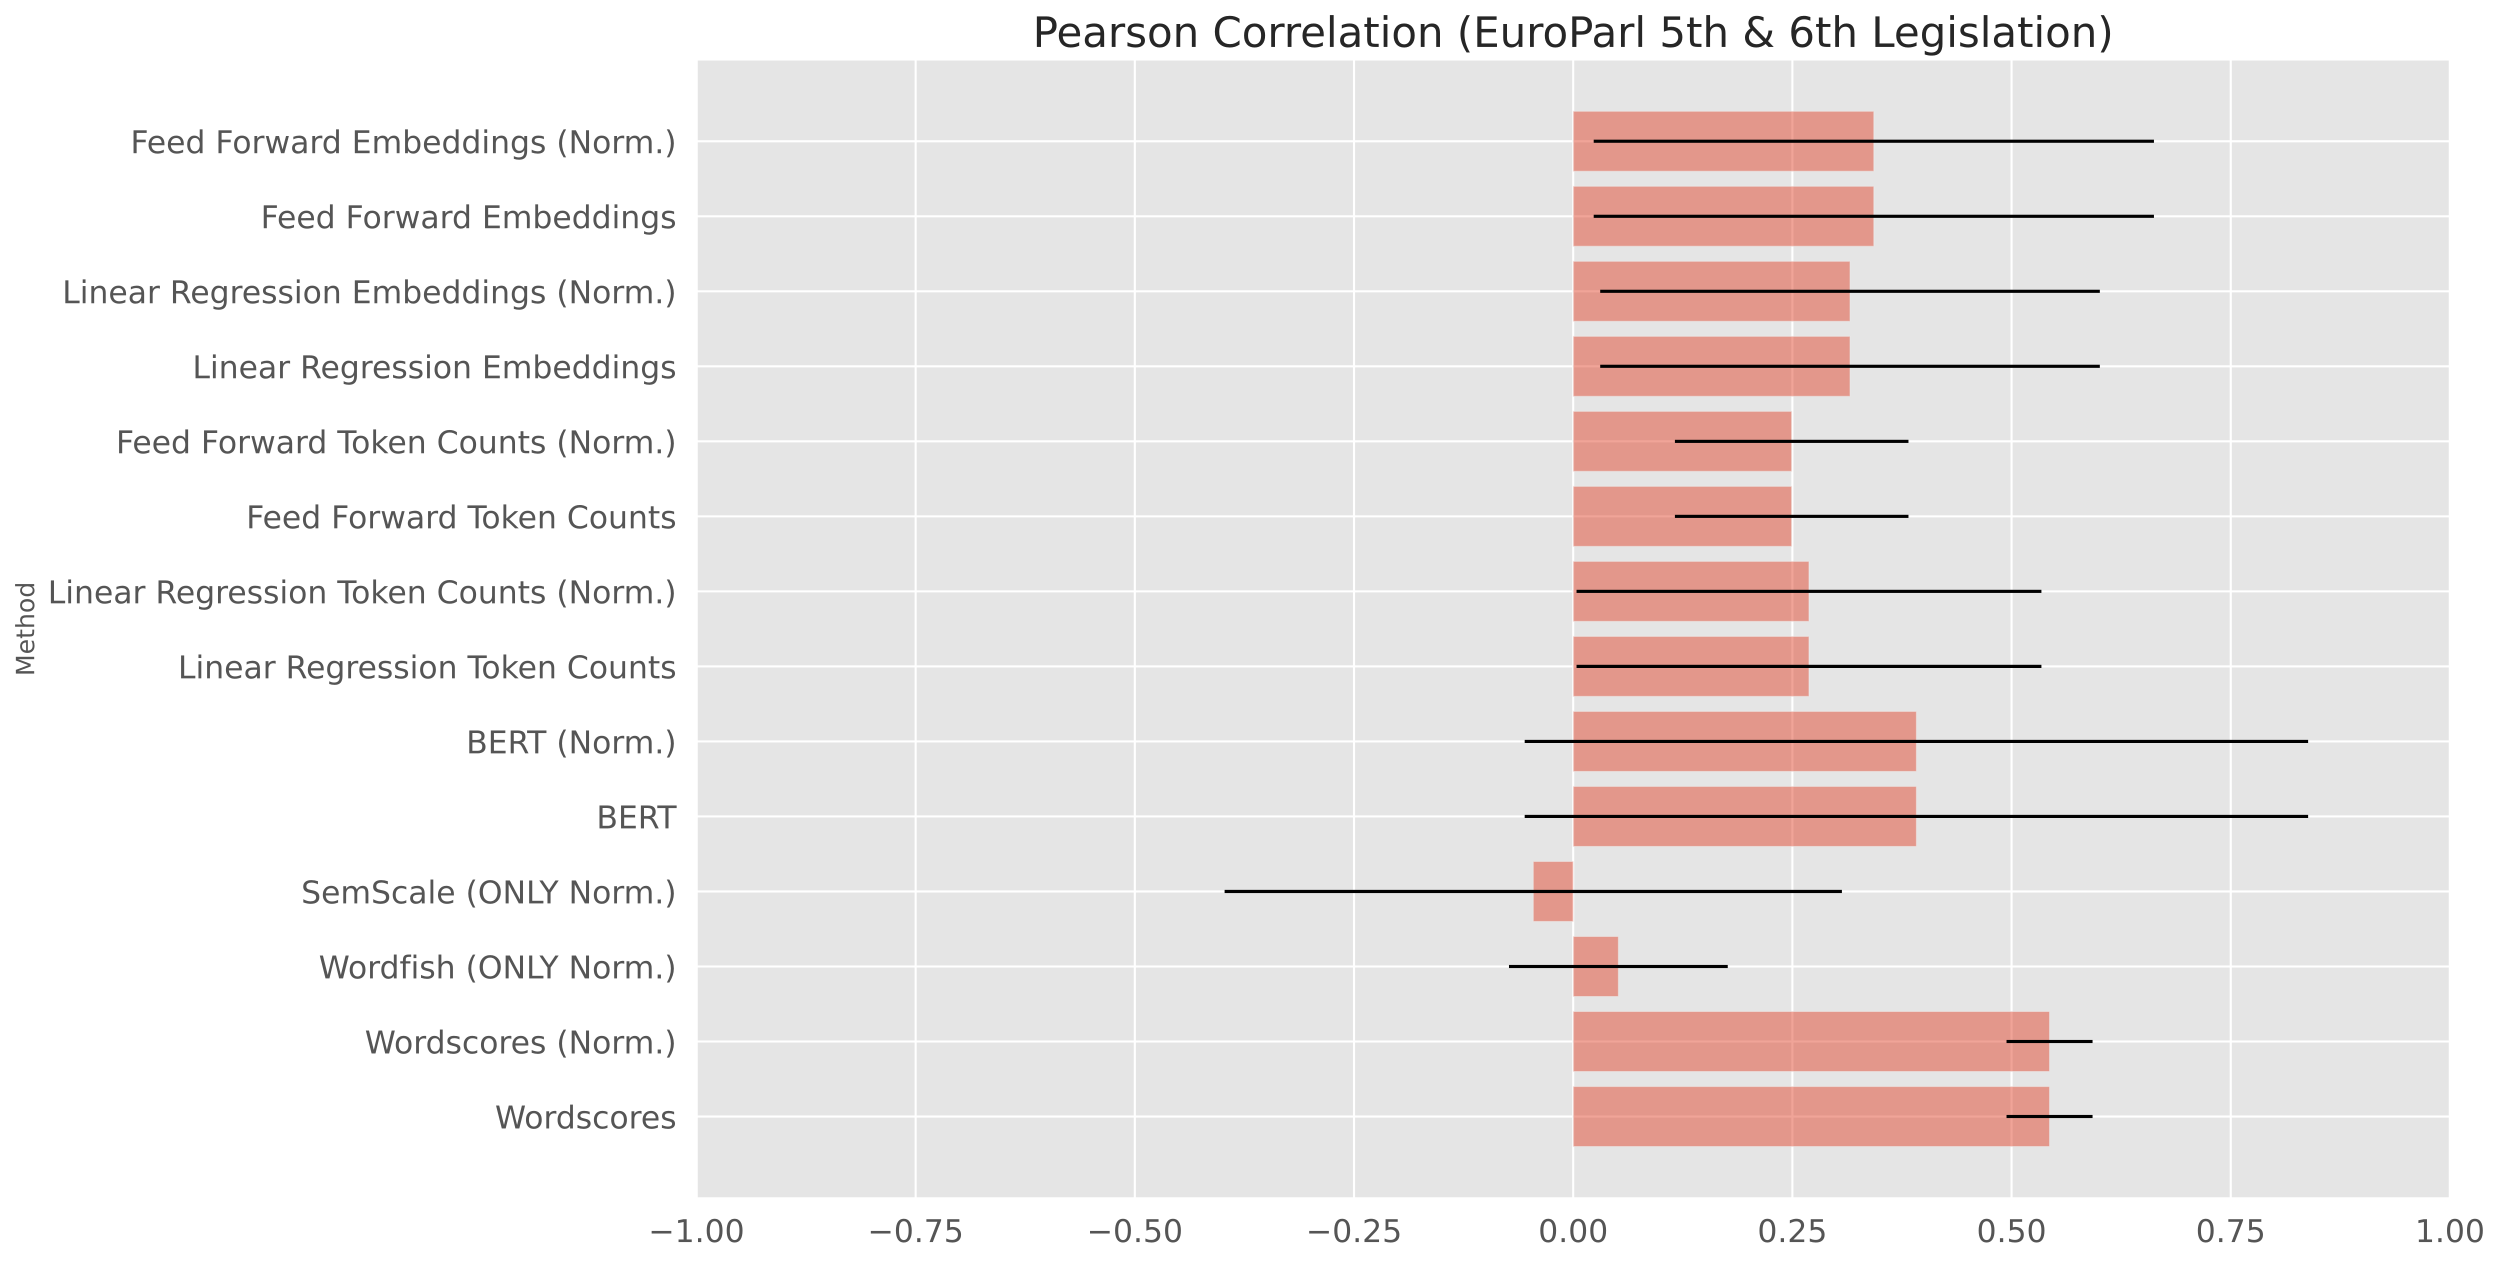 <?xml version="1.0" encoding="utf-8" standalone="no"?>
<!DOCTYPE svg PUBLIC "-//W3C//DTD SVG 1.1//EN"
  "http://www.w3.org/Graphics/SVG/1.1/DTD/svg11.dtd">
<!-- Created with matplotlib (https://matplotlib.org/) -->
<svg height="603.214pt" version="1.1" viewBox="0 0 1193.354 603.214" width="1193.354pt" xmlns="http://www.w3.org/2000/svg" xmlns:xlink="http://www.w3.org/1999/xlink">
 <defs>
  <style type="text/css">
*{stroke-linecap:butt;stroke-linejoin:round;}
  </style>
 </defs>
 <g id="figure_1">
  <g id="patch_1">
   <path d="M 0 603.214 
L 1193.354 603.214 
L 1193.354 0 
L 0 0 
z
" style="fill:#ffffff;"/>
  </g>
  <g id="axes_1">
   <g id="patch_2">
    <path d="M 332.454 571.997 
L 1169.454 571.997 
L 1169.454 28.397 
L 332.454 28.397 
z
" style="fill:#e5e5e5;"/>
   </g>
   <g id="matplotlib.axis_1">
    <g id="xtick_1">
     <g id="line2d_1">
      <path clip-path="url(#pc9062ccee3)" d="M 332.454 571.997 
L 332.454 28.397 
" style="fill:none;stroke:#ffffff;stroke-linecap:round;"/>
     </g>
     <g id="text_1">
      <!-- −1.00 -->
      <defs>
       <path d="M 10.594 35.5 
L 73.188 35.5 
L 73.188 27.203 
L 10.594 27.203 
z
" id="DejaVuSans-8722"/>
       <path d="M 12.406 8.297 
L 28.516 8.297 
L 28.516 63.922 
L 10.984 60.406 
L 10.984 69.391 
L 28.422 72.906 
L 38.281 72.906 
L 38.281 8.297 
L 54.391 8.297 
L 54.391 0 
L 12.406 0 
z
" id="DejaVuSans-49"/>
       <path d="M 10.688 12.406 
L 21 12.406 
L 21 0 
L 10.688 0 
z
" id="DejaVuSans-46"/>
       <path d="M 31.781 66.406 
Q 24.172 66.406 20.328 58.906 
Q 16.5 51.422 16.5 36.375 
Q 16.5 21.391 20.328 13.891 
Q 24.172 6.391 31.781 6.391 
Q 39.453 6.391 43.281 13.891 
Q 47.125 21.391 47.125 36.375 
Q 47.125 51.422 43.281 58.906 
Q 39.453 66.406 31.781 66.406 
z
M 31.781 74.219 
Q 44.047 74.219 50.516 64.516 
Q 56.984 54.828 56.984 36.375 
Q 56.984 17.969 50.516 8.266 
Q 44.047 -1.422 31.781 -1.422 
Q 19.531 -1.422 13.062 8.266 
Q 6.594 17.969 6.594 36.375 
Q 6.594 54.828 13.062 64.516 
Q 19.531 74.219 31.781 74.219 
z
" id="DejaVuSans-48"/>
      </defs>
      <g style="fill:#555555;" transform="translate(309.47 592.895)scale(0.15 -0.15)">
       <use xlink:href="#DejaVuSans-8722"/>
       <use x="83.789" xlink:href="#DejaVuSans-49"/>
       <use x="147.412" xlink:href="#DejaVuSans-46"/>
       <use x="179.199" xlink:href="#DejaVuSans-48"/>
       <use x="242.822" xlink:href="#DejaVuSans-48"/>
      </g>
     </g>
    </g>
    <g id="xtick_2">
     <g id="line2d_2">
      <path clip-path="url(#pc9062ccee3)" d="M 437.079 571.997 
L 437.079 28.397 
" style="fill:none;stroke:#ffffff;stroke-linecap:round;"/>
     </g>
     <g id="text_2">
      <!-- −0.75 -->
      <defs>
       <path d="M 8.203 72.906 
L 55.078 72.906 
L 55.078 68.703 
L 28.609 0 
L 18.312 0 
L 43.219 64.594 
L 8.203 64.594 
z
" id="DejaVuSans-55"/>
       <path d="M 10.797 72.906 
L 49.516 72.906 
L 49.516 64.594 
L 19.828 64.594 
L 19.828 46.734 
Q 21.969 47.469 24.109 47.828 
Q 26.266 48.188 28.422 48.188 
Q 40.625 48.188 47.75 41.5 
Q 54.891 34.812 54.891 23.391 
Q 54.891 11.625 47.562 5.094 
Q 40.234 -1.422 26.906 -1.422 
Q 22.312 -1.422 17.547 -0.641 
Q 12.797 0.141 7.719 1.703 
L 7.719 11.625 
Q 12.109 9.234 16.797 8.062 
Q 21.484 6.891 26.703 6.891 
Q 35.156 6.891 40.078 11.328 
Q 45.016 15.766 45.016 23.391 
Q 45.016 31 40.078 35.438 
Q 35.156 39.891 26.703 39.891 
Q 22.75 39.891 18.812 39.016 
Q 14.891 38.141 10.797 36.281 
z
" id="DejaVuSans-53"/>
      </defs>
      <g style="fill:#555555;" transform="translate(414.095 592.895)scale(0.15 -0.15)">
       <use xlink:href="#DejaVuSans-8722"/>
       <use x="83.789" xlink:href="#DejaVuSans-48"/>
       <use x="147.412" xlink:href="#DejaVuSans-46"/>
       <use x="179.199" xlink:href="#DejaVuSans-55"/>
       <use x="242.822" xlink:href="#DejaVuSans-53"/>
      </g>
     </g>
    </g>
    <g id="xtick_3">
     <g id="line2d_3">
      <path clip-path="url(#pc9062ccee3)" d="M 541.704 571.997 
L 541.704 28.397 
" style="fill:none;stroke:#ffffff;stroke-linecap:round;"/>
     </g>
     <g id="text_3">
      <!-- −0.50 -->
      <g style="fill:#555555;" transform="translate(518.72 592.895)scale(0.15 -0.15)">
       <use xlink:href="#DejaVuSans-8722"/>
       <use x="83.789" xlink:href="#DejaVuSans-48"/>
       <use x="147.412" xlink:href="#DejaVuSans-46"/>
       <use x="179.199" xlink:href="#DejaVuSans-53"/>
       <use x="242.822" xlink:href="#DejaVuSans-48"/>
      </g>
     </g>
    </g>
    <g id="xtick_4">
     <g id="line2d_4">
      <path clip-path="url(#pc9062ccee3)" d="M 646.329 571.997 
L 646.329 28.397 
" style="fill:none;stroke:#ffffff;stroke-linecap:round;"/>
     </g>
     <g id="text_4">
      <!-- −0.25 -->
      <defs>
       <path d="M 19.188 8.297 
L 53.609 8.297 
L 53.609 0 
L 7.328 0 
L 7.328 8.297 
Q 12.938 14.109 22.625 23.891 
Q 32.328 33.688 34.812 36.531 
Q 39.547 41.844 41.422 45.531 
Q 43.312 49.219 43.312 52.781 
Q 43.312 58.594 39.234 62.25 
Q 35.156 65.922 28.609 65.922 
Q 23.969 65.922 18.812 64.312 
Q 13.672 62.703 7.812 59.422 
L 7.812 69.391 
Q 13.766 71.781 18.938 73 
Q 24.125 74.219 28.422 74.219 
Q 39.75 74.219 46.484 68.547 
Q 53.219 62.891 53.219 53.422 
Q 53.219 48.922 51.531 44.891 
Q 49.859 40.875 45.406 35.406 
Q 44.188 33.984 37.641 27.219 
Q 31.109 20.453 19.188 8.297 
z
" id="DejaVuSans-50"/>
      </defs>
      <g style="fill:#555555;" transform="translate(623.345 592.895)scale(0.15 -0.15)">
       <use xlink:href="#DejaVuSans-8722"/>
       <use x="83.789" xlink:href="#DejaVuSans-48"/>
       <use x="147.412" xlink:href="#DejaVuSans-46"/>
       <use x="179.199" xlink:href="#DejaVuSans-50"/>
       <use x="242.822" xlink:href="#DejaVuSans-53"/>
      </g>
     </g>
    </g>
    <g id="xtick_5">
     <g id="line2d_5">
      <path clip-path="url(#pc9062ccee3)" d="M 750.954 571.997 
L 750.954 28.397 
" style="fill:none;stroke:#ffffff;stroke-linecap:round;"/>
     </g>
     <g id="text_5">
      <!-- 0.00 -->
      <g style="fill:#555555;" transform="translate(734.255 592.895)scale(0.15 -0.15)">
       <use xlink:href="#DejaVuSans-48"/>
       <use x="63.623" xlink:href="#DejaVuSans-46"/>
       <use x="95.41" xlink:href="#DejaVuSans-48"/>
       <use x="159.033" xlink:href="#DejaVuSans-48"/>
      </g>
     </g>
    </g>
    <g id="xtick_6">
     <g id="line2d_6">
      <path clip-path="url(#pc9062ccee3)" d="M 855.579 571.997 
L 855.579 28.397 
" style="fill:none;stroke:#ffffff;stroke-linecap:round;"/>
     </g>
     <g id="text_6">
      <!-- 0.25 -->
      <g style="fill:#555555;" transform="translate(838.88 592.895)scale(0.15 -0.15)">
       <use xlink:href="#DejaVuSans-48"/>
       <use x="63.623" xlink:href="#DejaVuSans-46"/>
       <use x="95.41" xlink:href="#DejaVuSans-50"/>
       <use x="159.033" xlink:href="#DejaVuSans-53"/>
      </g>
     </g>
    </g>
    <g id="xtick_7">
     <g id="line2d_7">
      <path clip-path="url(#pc9062ccee3)" d="M 960.204 571.997 
L 960.204 28.397 
" style="fill:none;stroke:#ffffff;stroke-linecap:round;"/>
     </g>
     <g id="text_7">
      <!-- 0.50 -->
      <g style="fill:#555555;" transform="translate(943.505 592.895)scale(0.15 -0.15)">
       <use xlink:href="#DejaVuSans-48"/>
       <use x="63.623" xlink:href="#DejaVuSans-46"/>
       <use x="95.41" xlink:href="#DejaVuSans-53"/>
       <use x="159.033" xlink:href="#DejaVuSans-48"/>
      </g>
     </g>
    </g>
    <g id="xtick_8">
     <g id="line2d_8">
      <path clip-path="url(#pc9062ccee3)" d="M 1064.829 571.997 
L 1064.829 28.397 
" style="fill:none;stroke:#ffffff;stroke-linecap:round;"/>
     </g>
     <g id="text_8">
      <!-- 0.75 -->
      <g style="fill:#555555;" transform="translate(1048.13 592.895)scale(0.15 -0.15)">
       <use xlink:href="#DejaVuSans-48"/>
       <use x="63.623" xlink:href="#DejaVuSans-46"/>
       <use x="95.41" xlink:href="#DejaVuSans-55"/>
       <use x="159.033" xlink:href="#DejaVuSans-53"/>
      </g>
     </g>
    </g>
    <g id="xtick_9">
     <g id="line2d_9">
      <path clip-path="url(#pc9062ccee3)" d="M 1169.454 571.997 
L 1169.454 28.397 
" style="fill:none;stroke:#ffffff;stroke-linecap:round;"/>
     </g>
     <g id="text_9">
      <!-- 1.00 -->
      <g style="fill:#555555;" transform="translate(1152.755 592.895)scale(0.15 -0.15)">
       <use xlink:href="#DejaVuSans-49"/>
       <use x="63.623" xlink:href="#DejaVuSans-46"/>
       <use x="95.41" xlink:href="#DejaVuSans-48"/>
       <use x="159.033" xlink:href="#DejaVuSans-48"/>
      </g>
     </g>
    </g>
   </g>
   <g id="matplotlib.axis_2">
    <g id="ytick_1">
     <g id="line2d_10">
      <path clip-path="url(#pc9062ccee3)" d="M 332.454 532.964 
L 1169.454 532.964 
" style="fill:none;stroke:#ffffff;stroke-linecap:round;"/>
     </g>
     <g id="text_10">
      <!-- Wordscores -->
      <defs>
       <path d="M 3.328 72.906 
L 13.281 72.906 
L 28.609 11.281 
L 43.891 72.906 
L 54.984 72.906 
L 70.312 11.281 
L 85.594 72.906 
L 95.609 72.906 
L 77.297 0 
L 64.891 0 
L 49.516 63.281 
L 33.984 0 
L 21.578 0 
z
" id="DejaVuSans-87"/>
       <path d="M 30.609 48.391 
Q 23.391 48.391 19.188 42.75 
Q 14.984 37.109 14.984 27.297 
Q 14.984 17.484 19.156 11.844 
Q 23.344 6.203 30.609 6.203 
Q 37.797 6.203 41.984 11.859 
Q 46.188 17.531 46.188 27.297 
Q 46.188 37.016 41.984 42.703 
Q 37.797 48.391 30.609 48.391 
z
M 30.609 56 
Q 42.328 56 49.016 48.375 
Q 55.719 40.766 55.719 27.297 
Q 55.719 13.875 49.016 6.219 
Q 42.328 -1.422 30.609 -1.422 
Q 18.844 -1.422 12.172 6.219 
Q 5.516 13.875 5.516 27.297 
Q 5.516 40.766 12.172 48.375 
Q 18.844 56 30.609 56 
z
" id="DejaVuSans-111"/>
       <path d="M 41.109 46.297 
Q 39.594 47.172 37.812 47.578 
Q 36.031 48 33.891 48 
Q 26.266 48 22.188 43.047 
Q 18.109 38.094 18.109 28.812 
L 18.109 0 
L 9.078 0 
L 9.078 54.688 
L 18.109 54.688 
L 18.109 46.188 
Q 20.953 51.172 25.484 53.578 
Q 30.031 56 36.531 56 
Q 37.453 56 38.578 55.875 
Q 39.703 55.766 41.062 55.516 
z
" id="DejaVuSans-114"/>
       <path d="M 45.406 46.391 
L 45.406 75.984 
L 54.391 75.984 
L 54.391 0 
L 45.406 0 
L 45.406 8.203 
Q 42.578 3.328 38.25 0.953 
Q 33.938 -1.422 27.875 -1.422 
Q 17.969 -1.422 11.734 6.484 
Q 5.516 14.406 5.516 27.297 
Q 5.516 40.188 11.734 48.094 
Q 17.969 56 27.875 56 
Q 33.938 56 38.25 53.625 
Q 42.578 51.266 45.406 46.391 
z
M 14.797 27.297 
Q 14.797 17.391 18.875 11.75 
Q 22.953 6.109 30.078 6.109 
Q 37.203 6.109 41.297 11.75 
Q 45.406 17.391 45.406 27.297 
Q 45.406 37.203 41.297 42.844 
Q 37.203 48.484 30.078 48.484 
Q 22.953 48.484 18.875 42.844 
Q 14.797 37.203 14.797 27.297 
z
" id="DejaVuSans-100"/>
       <path d="M 44.281 53.078 
L 44.281 44.578 
Q 40.484 46.531 36.375 47.5 
Q 32.281 48.484 27.875 48.484 
Q 21.188 48.484 17.844 46.438 
Q 14.5 44.391 14.5 40.281 
Q 14.5 37.156 16.891 35.375 
Q 19.281 33.594 26.516 31.984 
L 29.594 31.297 
Q 39.156 29.25 43.188 25.516 
Q 47.219 21.781 47.219 15.094 
Q 47.219 7.469 41.188 3.016 
Q 35.156 -1.422 24.609 -1.422 
Q 20.219 -1.422 15.453 -0.562 
Q 10.688 0.297 5.422 2 
L 5.422 11.281 
Q 10.406 8.688 15.234 7.391 
Q 20.062 6.109 24.812 6.109 
Q 31.156 6.109 34.562 8.281 
Q 37.984 10.453 37.984 14.406 
Q 37.984 18.062 35.516 20.016 
Q 33.062 21.969 24.703 23.781 
L 21.578 24.516 
Q 13.234 26.266 9.516 29.906 
Q 5.812 33.547 5.812 39.891 
Q 5.812 47.609 11.281 51.797 
Q 16.75 56 26.812 56 
Q 31.781 56 36.172 55.266 
Q 40.578 54.547 44.281 53.078 
z
" id="DejaVuSans-115"/>
       <path d="M 48.781 52.594 
L 48.781 44.188 
Q 44.969 46.297 41.141 47.344 
Q 37.312 48.391 33.406 48.391 
Q 24.656 48.391 19.812 42.844 
Q 14.984 37.312 14.984 27.297 
Q 14.984 17.281 19.812 11.734 
Q 24.656 6.203 33.406 6.203 
Q 37.312 6.203 41.141 7.25 
Q 44.969 8.297 48.781 10.406 
L 48.781 2.094 
Q 45.016 0.344 40.984 -0.531 
Q 36.969 -1.422 32.422 -1.422 
Q 20.062 -1.422 12.781 6.344 
Q 5.516 14.109 5.516 27.297 
Q 5.516 40.672 12.859 48.328 
Q 20.219 56 33.016 56 
Q 37.156 56 41.109 55.141 
Q 45.062 54.297 48.781 52.594 
z
" id="DejaVuSans-99"/>
       <path d="M 56.203 29.594 
L 56.203 25.203 
L 14.891 25.203 
Q 15.484 15.922 20.484 11.062 
Q 25.484 6.203 34.422 6.203 
Q 39.594 6.203 44.453 7.469 
Q 49.312 8.734 54.109 11.281 
L 54.109 2.781 
Q 49.266 0.734 44.188 -0.344 
Q 39.109 -1.422 33.891 -1.422 
Q 20.797 -1.422 13.156 6.188 
Q 5.516 13.812 5.516 26.812 
Q 5.516 40.234 12.766 48.109 
Q 20.016 56 32.328 56 
Q 43.359 56 49.781 48.891 
Q 56.203 41.797 56.203 29.594 
z
M 47.219 32.234 
Q 47.125 39.594 43.094 43.984 
Q 39.062 48.391 32.422 48.391 
Q 24.906 48.391 20.391 44.141 
Q 15.875 39.891 15.188 32.172 
z
" id="DejaVuSans-101"/>
      </defs>
      <g style="fill:#555555;" transform="translate(236.287 538.663)scale(0.15 -0.15)">
       <use xlink:href="#DejaVuSans-87"/>
       <use x="93.002" xlink:href="#DejaVuSans-111"/>
       <use x="154.184" xlink:href="#DejaVuSans-114"/>
       <use x="193.547" xlink:href="#DejaVuSans-100"/>
       <use x="257.023" xlink:href="#DejaVuSans-115"/>
       <use x="309.123" xlink:href="#DejaVuSans-99"/>
       <use x="364.104" xlink:href="#DejaVuSans-111"/>
       <use x="425.285" xlink:href="#DejaVuSans-114"/>
       <use x="464.148" xlink:href="#DejaVuSans-101"/>
       <use x="525.672" xlink:href="#DejaVuSans-115"/>
      </g>
     </g>
    </g>
    <g id="ytick_2">
     <g id="line2d_11">
      <path clip-path="url(#pc9062ccee3)" d="M 332.454 497.153 
L 1169.454 497.153 
" style="fill:none;stroke:#ffffff;stroke-linecap:round;"/>
     </g>
     <g id="text_11">
      <!-- Wordscores (Norm.) -->
      <defs>
       <path id="DejaVuSans-32"/>
       <path d="M 31 75.875 
Q 24.469 64.656 21.281 53.656 
Q 18.109 42.672 18.109 31.391 
Q 18.109 20.125 21.312 9.062 
Q 24.516 -2 31 -13.188 
L 23.188 -13.188 
Q 15.875 -1.703 12.234 9.375 
Q 8.594 20.453 8.594 31.391 
Q 8.594 42.281 12.203 53.312 
Q 15.828 64.359 23.188 75.875 
z
" id="DejaVuSans-40"/>
       <path d="M 9.812 72.906 
L 23.094 72.906 
L 55.422 11.922 
L 55.422 72.906 
L 64.984 72.906 
L 64.984 0 
L 51.703 0 
L 19.391 60.984 
L 19.391 0 
L 9.812 0 
z
" id="DejaVuSans-78"/>
       <path d="M 52 44.188 
Q 55.375 50.25 60.062 53.125 
Q 64.75 56 71.094 56 
Q 79.641 56 84.281 50.016 
Q 88.922 44.047 88.922 33.016 
L 88.922 0 
L 79.891 0 
L 79.891 32.719 
Q 79.891 40.578 77.094 44.375 
Q 74.312 48.188 68.609 48.188 
Q 61.625 48.188 57.562 43.547 
Q 53.516 38.922 53.516 30.906 
L 53.516 0 
L 44.484 0 
L 44.484 32.719 
Q 44.484 40.625 41.703 44.406 
Q 38.922 48.188 33.109 48.188 
Q 26.219 48.188 22.156 43.531 
Q 18.109 38.875 18.109 30.906 
L 18.109 0 
L 9.078 0 
L 9.078 54.688 
L 18.109 54.688 
L 18.109 46.188 
Q 21.188 51.219 25.484 53.609 
Q 29.781 56 35.688 56 
Q 41.656 56 45.828 52.969 
Q 50 49.953 52 44.188 
z
" id="DejaVuSans-109"/>
       <path d="M 8.016 75.875 
L 15.828 75.875 
Q 23.141 64.359 26.781 53.312 
Q 30.422 42.281 30.422 31.391 
Q 30.422 20.453 26.781 9.375 
Q 23.141 -1.703 15.828 -13.188 
L 8.016 -13.188 
Q 14.5 -2 17.703 9.062 
Q 20.906 20.125 20.906 31.391 
Q 20.906 42.672 17.703 53.656 
Q 14.5 64.656 8.016 75.875 
z
" id="DejaVuSans-41"/>
      </defs>
      <g style="fill:#555555;" transform="translate(174.133 502.852)scale(0.15 -0.15)">
       <use xlink:href="#DejaVuSans-87"/>
       <use x="93.002" xlink:href="#DejaVuSans-111"/>
       <use x="154.184" xlink:href="#DejaVuSans-114"/>
       <use x="193.547" xlink:href="#DejaVuSans-100"/>
       <use x="257.023" xlink:href="#DejaVuSans-115"/>
       <use x="309.123" xlink:href="#DejaVuSans-99"/>
       <use x="364.104" xlink:href="#DejaVuSans-111"/>
       <use x="425.285" xlink:href="#DejaVuSans-114"/>
       <use x="464.148" xlink:href="#DejaVuSans-101"/>
       <use x="525.672" xlink:href="#DejaVuSans-115"/>
       <use x="577.771" xlink:href="#DejaVuSans-32"/>
       <use x="609.559" xlink:href="#DejaVuSans-40"/>
       <use x="648.572" xlink:href="#DejaVuSans-78"/>
       <use x="723.377" xlink:href="#DejaVuSans-111"/>
       <use x="784.559" xlink:href="#DejaVuSans-114"/>
       <use x="823.922" xlink:href="#DejaVuSans-109"/>
       <use x="921.334" xlink:href="#DejaVuSans-46"/>
       <use x="953.121" xlink:href="#DejaVuSans-41"/>
      </g>
     </g>
    </g>
    <g id="ytick_3">
     <g id="line2d_12">
      <path clip-path="url(#pc9062ccee3)" d="M 332.454 461.343 
L 1169.454 461.343 
" style="fill:none;stroke:#ffffff;stroke-linecap:round;"/>
     </g>
     <g id="text_12">
      <!-- Wordfish (ONLY Norm.) -->
      <defs>
       <path d="M 37.109 75.984 
L 37.109 68.5 
L 28.516 68.5 
Q 23.688 68.5 21.797 66.547 
Q 19.922 64.594 19.922 59.516 
L 19.922 54.688 
L 34.719 54.688 
L 34.719 47.703 
L 19.922 47.703 
L 19.922 0 
L 10.891 0 
L 10.891 47.703 
L 2.297 47.703 
L 2.297 54.688 
L 10.891 54.688 
L 10.891 58.5 
Q 10.891 67.625 15.141 71.797 
Q 19.391 75.984 28.609 75.984 
z
" id="DejaVuSans-102"/>
       <path d="M 9.422 54.688 
L 18.406 54.688 
L 18.406 0 
L 9.422 0 
z
M 9.422 75.984 
L 18.406 75.984 
L 18.406 64.594 
L 9.422 64.594 
z
" id="DejaVuSans-105"/>
       <path d="M 54.891 33.016 
L 54.891 0 
L 45.906 0 
L 45.906 32.719 
Q 45.906 40.484 42.875 44.328 
Q 39.844 48.188 33.797 48.188 
Q 26.516 48.188 22.312 43.547 
Q 18.109 38.922 18.109 30.906 
L 18.109 0 
L 9.078 0 
L 9.078 75.984 
L 18.109 75.984 
L 18.109 46.188 
Q 21.344 51.125 25.703 53.562 
Q 30.078 56 35.797 56 
Q 45.219 56 50.047 50.172 
Q 54.891 44.344 54.891 33.016 
z
" id="DejaVuSans-104"/>
       <path d="M 39.406 66.219 
Q 28.656 66.219 22.328 58.203 
Q 16.016 50.203 16.016 36.375 
Q 16.016 22.609 22.328 14.594 
Q 28.656 6.594 39.406 6.594 
Q 50.141 6.594 56.422 14.594 
Q 62.703 22.609 62.703 36.375 
Q 62.703 50.203 56.422 58.203 
Q 50.141 66.219 39.406 66.219 
z
M 39.406 74.219 
Q 54.734 74.219 63.906 63.938 
Q 73.094 53.656 73.094 36.375 
Q 73.094 19.141 63.906 8.859 
Q 54.734 -1.422 39.406 -1.422 
Q 24.031 -1.422 14.812 8.828 
Q 5.609 19.094 5.609 36.375 
Q 5.609 53.656 14.812 63.938 
Q 24.031 74.219 39.406 74.219 
z
" id="DejaVuSans-79"/>
       <path d="M 9.812 72.906 
L 19.672 72.906 
L 19.672 8.297 
L 55.172 8.297 
L 55.172 0 
L 9.812 0 
z
" id="DejaVuSans-76"/>
       <path d="M -0.203 72.906 
L 10.406 72.906 
L 30.609 42.922 
L 50.688 72.906 
L 61.281 72.906 
L 35.5 34.719 
L 35.5 0 
L 25.594 0 
L 25.594 34.719 
z
" id="DejaVuSans-89"/>
      </defs>
      <g style="fill:#555555;" transform="translate(152.149 467.042)scale(0.15 -0.15)">
       <use xlink:href="#DejaVuSans-87"/>
       <use x="93.002" xlink:href="#DejaVuSans-111"/>
       <use x="154.184" xlink:href="#DejaVuSans-114"/>
       <use x="193.547" xlink:href="#DejaVuSans-100"/>
       <use x="257.023" xlink:href="#DejaVuSans-102"/>
       <use x="292.229" xlink:href="#DejaVuSans-105"/>
       <use x="320.012" xlink:href="#DejaVuSans-115"/>
       <use x="372.111" xlink:href="#DejaVuSans-104"/>
       <use x="435.49" xlink:href="#DejaVuSans-32"/>
       <use x="467.277" xlink:href="#DejaVuSans-40"/>
       <use x="506.291" xlink:href="#DejaVuSans-79"/>
       <use x="585.002" xlink:href="#DejaVuSans-78"/>
       <use x="659.807" xlink:href="#DejaVuSans-76"/>
       <use x="702.27" xlink:href="#DejaVuSans-89"/>
       <use x="763.354" xlink:href="#DejaVuSans-32"/>
       <use x="795.141" xlink:href="#DejaVuSans-78"/>
       <use x="869.945" xlink:href="#DejaVuSans-111"/>
       <use x="931.127" xlink:href="#DejaVuSans-114"/>
       <use x="970.49" xlink:href="#DejaVuSans-109"/>
       <use x="1067.902" xlink:href="#DejaVuSans-46"/>
       <use x="1099.689" xlink:href="#DejaVuSans-41"/>
      </g>
     </g>
    </g>
    <g id="ytick_4">
     <g id="line2d_13">
      <path clip-path="url(#pc9062ccee3)" d="M 332.454 425.533 
L 1169.454 425.533 
" style="fill:none;stroke:#ffffff;stroke-linecap:round;"/>
     </g>
     <g id="text_13">
      <!-- SemScale (ONLY Norm.) -->
      <defs>
       <path d="M 53.516 70.516 
L 53.516 60.891 
Q 47.906 63.578 42.922 64.891 
Q 37.938 66.219 33.297 66.219 
Q 25.25 66.219 20.875 63.094 
Q 16.5 59.969 16.5 54.203 
Q 16.5 49.359 19.406 46.891 
Q 22.312 44.438 30.422 42.922 
L 36.375 41.703 
Q 47.406 39.594 52.656 34.297 
Q 57.906 29 57.906 20.125 
Q 57.906 9.516 50.797 4.047 
Q 43.703 -1.422 29.984 -1.422 
Q 24.812 -1.422 18.969 -0.25 
Q 13.141 0.922 6.891 3.219 
L 6.891 13.375 
Q 12.891 10.016 18.656 8.297 
Q 24.422 6.594 29.984 6.594 
Q 38.422 6.594 43.016 9.906 
Q 47.609 13.234 47.609 19.391 
Q 47.609 24.75 44.312 27.781 
Q 41.016 30.812 33.5 32.328 
L 27.484 33.5 
Q 16.453 35.688 11.516 40.375 
Q 6.594 45.062 6.594 53.422 
Q 6.594 63.094 13.406 68.656 
Q 20.219 74.219 32.172 74.219 
Q 37.312 74.219 42.625 73.281 
Q 47.953 72.359 53.516 70.516 
z
" id="DejaVuSans-83"/>
       <path d="M 34.281 27.484 
Q 23.391 27.484 19.188 25 
Q 14.984 22.516 14.984 16.5 
Q 14.984 11.719 18.141 8.906 
Q 21.297 6.109 26.703 6.109 
Q 34.188 6.109 38.703 11.406 
Q 43.219 16.703 43.219 25.484 
L 43.219 27.484 
z
M 52.203 31.203 
L 52.203 0 
L 43.219 0 
L 43.219 8.297 
Q 40.141 3.328 35.547 0.953 
Q 30.953 -1.422 24.312 -1.422 
Q 15.922 -1.422 10.953 3.297 
Q 6 8.016 6 15.922 
Q 6 25.141 12.172 29.828 
Q 18.359 34.516 30.609 34.516 
L 43.219 34.516 
L 43.219 35.406 
Q 43.219 41.609 39.141 45 
Q 35.062 48.391 27.688 48.391 
Q 23 48.391 18.547 47.266 
Q 14.109 46.141 10.016 43.891 
L 10.016 52.203 
Q 14.938 54.109 19.578 55.047 
Q 24.219 56 28.609 56 
Q 40.484 56 46.344 49.844 
Q 52.203 43.703 52.203 31.203 
z
" id="DejaVuSans-97"/>
       <path d="M 9.422 75.984 
L 18.406 75.984 
L 18.406 0 
L 9.422 0 
z
" id="DejaVuSans-108"/>
      </defs>
      <g style="fill:#555555;" transform="translate(143.749 431.232)scale(0.15 -0.15)">
       <use xlink:href="#DejaVuSans-83"/>
       <use x="63.477" xlink:href="#DejaVuSans-101"/>
       <use x="125" xlink:href="#DejaVuSans-109"/>
       <use x="222.412" xlink:href="#DejaVuSans-83"/>
       <use x="285.889" xlink:href="#DejaVuSans-99"/>
       <use x="340.869" xlink:href="#DejaVuSans-97"/>
       <use x="402.148" xlink:href="#DejaVuSans-108"/>
       <use x="429.932" xlink:href="#DejaVuSans-101"/>
       <use x="491.455" xlink:href="#DejaVuSans-32"/>
       <use x="523.242" xlink:href="#DejaVuSans-40"/>
       <use x="562.256" xlink:href="#DejaVuSans-79"/>
       <use x="640.967" xlink:href="#DejaVuSans-78"/>
       <use x="715.771" xlink:href="#DejaVuSans-76"/>
       <use x="758.234" xlink:href="#DejaVuSans-89"/>
       <use x="819.318" xlink:href="#DejaVuSans-32"/>
       <use x="851.105" xlink:href="#DejaVuSans-78"/>
       <use x="925.91" xlink:href="#DejaVuSans-111"/>
       <use x="987.092" xlink:href="#DejaVuSans-114"/>
       <use x="1026.455" xlink:href="#DejaVuSans-109"/>
       <use x="1123.867" xlink:href="#DejaVuSans-46"/>
       <use x="1155.654" xlink:href="#DejaVuSans-41"/>
      </g>
     </g>
    </g>
    <g id="ytick_5">
     <g id="line2d_14">
      <path clip-path="url(#pc9062ccee3)" d="M 332.454 389.723 
L 1169.454 389.723 
" style="fill:none;stroke:#ffffff;stroke-linecap:round;"/>
     </g>
     <g id="text_14">
      <!-- BERT -->
      <defs>
       <path d="M 19.672 34.812 
L 19.672 8.109 
L 35.5 8.109 
Q 43.453 8.109 47.281 11.406 
Q 51.125 14.703 51.125 21.484 
Q 51.125 28.328 47.281 31.562 
Q 43.453 34.812 35.5 34.812 
z
M 19.672 64.797 
L 19.672 42.828 
L 34.281 42.828 
Q 41.5 42.828 45.031 45.531 
Q 48.578 48.25 48.578 53.812 
Q 48.578 59.328 45.031 62.062 
Q 41.5 64.797 34.281 64.797 
z
M 9.812 72.906 
L 35.016 72.906 
Q 46.297 72.906 52.391 68.219 
Q 58.5 63.531 58.5 54.891 
Q 58.5 48.188 55.375 44.234 
Q 52.25 40.281 46.188 39.312 
Q 53.469 37.75 57.5 32.781 
Q 61.531 27.828 61.531 20.406 
Q 61.531 10.641 54.891 5.312 
Q 48.25 0 35.984 0 
L 9.812 0 
z
" id="DejaVuSans-66"/>
       <path d="M 9.812 72.906 
L 55.906 72.906 
L 55.906 64.594 
L 19.672 64.594 
L 19.672 43.016 
L 54.391 43.016 
L 54.391 34.719 
L 19.672 34.719 
L 19.672 8.297 
L 56.781 8.297 
L 56.781 0 
L 9.812 0 
z
" id="DejaVuSans-69"/>
       <path d="M 44.391 34.188 
Q 47.562 33.109 50.562 29.594 
Q 53.562 26.078 56.594 19.922 
L 66.609 0 
L 56 0 
L 46.688 18.703 
Q 43.062 26.031 39.672 28.422 
Q 36.281 30.812 30.422 30.812 
L 19.672 30.812 
L 19.672 0 
L 9.812 0 
L 9.812 72.906 
L 32.078 72.906 
Q 44.578 72.906 50.734 67.672 
Q 56.891 62.453 56.891 51.906 
Q 56.891 45.016 53.688 40.469 
Q 50.484 35.938 44.391 34.188 
z
M 19.672 64.797 
L 19.672 38.922 
L 32.078 38.922 
Q 39.203 38.922 42.844 42.219 
Q 46.484 45.516 46.484 51.906 
Q 46.484 58.297 42.844 61.547 
Q 39.203 64.797 32.078 64.797 
z
" id="DejaVuSans-82"/>
       <path d="M -0.297 72.906 
L 61.375 72.906 
L 61.375 64.594 
L 35.5 64.594 
L 35.5 0 
L 25.594 0 
L 25.594 64.594 
L -0.297 64.594 
z
" id="DejaVuSans-84"/>
      </defs>
      <g style="fill:#555555;" transform="translate(284.688 395.421)scale(0.15 -0.15)">
       <use xlink:href="#DejaVuSans-66"/>
       <use x="68.604" xlink:href="#DejaVuSans-69"/>
       <use x="131.787" xlink:href="#DejaVuSans-82"/>
       <use x="194.02" xlink:href="#DejaVuSans-84"/>
      </g>
     </g>
    </g>
    <g id="ytick_6">
     <g id="line2d_15">
      <path clip-path="url(#pc9062ccee3)" d="M 332.454 353.912 
L 1169.454 353.912 
" style="fill:none;stroke:#ffffff;stroke-linecap:round;"/>
     </g>
     <g id="text_15">
      <!-- BERT (Norm.) -->
      <g style="fill:#555555;" transform="translate(222.534 359.611)scale(0.15 -0.15)">
       <use xlink:href="#DejaVuSans-66"/>
       <use x="68.604" xlink:href="#DejaVuSans-69"/>
       <use x="131.787" xlink:href="#DejaVuSans-82"/>
       <use x="194.02" xlink:href="#DejaVuSans-84"/>
       <use x="255.104" xlink:href="#DejaVuSans-32"/>
       <use x="286.891" xlink:href="#DejaVuSans-40"/>
       <use x="325.904" xlink:href="#DejaVuSans-78"/>
       <use x="400.709" xlink:href="#DejaVuSans-111"/>
       <use x="461.891" xlink:href="#DejaVuSans-114"/>
       <use x="501.254" xlink:href="#DejaVuSans-109"/>
       <use x="598.666" xlink:href="#DejaVuSans-46"/>
       <use x="630.453" xlink:href="#DejaVuSans-41"/>
      </g>
     </g>
    </g>
    <g id="ytick_7">
     <g id="line2d_16">
      <path clip-path="url(#pc9062ccee3)" d="M 332.454 318.102 
L 1169.454 318.102 
" style="fill:none;stroke:#ffffff;stroke-linecap:round;"/>
     </g>
     <g id="text_16">
      <!-- Linear Regression Token Counts -->
      <defs>
       <path d="M 54.891 33.016 
L 54.891 0 
L 45.906 0 
L 45.906 32.719 
Q 45.906 40.484 42.875 44.328 
Q 39.844 48.188 33.797 48.188 
Q 26.516 48.188 22.312 43.547 
Q 18.109 38.922 18.109 30.906 
L 18.109 0 
L 9.078 0 
L 9.078 54.688 
L 18.109 54.688 
L 18.109 46.188 
Q 21.344 51.125 25.703 53.562 
Q 30.078 56 35.797 56 
Q 45.219 56 50.047 50.172 
Q 54.891 44.344 54.891 33.016 
z
" id="DejaVuSans-110"/>
       <path d="M 45.406 27.984 
Q 45.406 37.75 41.375 43.109 
Q 37.359 48.484 30.078 48.484 
Q 22.859 48.484 18.828 43.109 
Q 14.797 37.75 14.797 27.984 
Q 14.797 18.266 18.828 12.891 
Q 22.859 7.516 30.078 7.516 
Q 37.359 7.516 41.375 12.891 
Q 45.406 18.266 45.406 27.984 
z
M 54.391 6.781 
Q 54.391 -7.172 48.188 -13.984 
Q 42 -20.797 29.203 -20.797 
Q 24.469 -20.797 20.266 -20.094 
Q 16.062 -19.391 12.109 -17.922 
L 12.109 -9.188 
Q 16.062 -11.328 19.922 -12.344 
Q 23.781 -13.375 27.781 -13.375 
Q 36.625 -13.375 41.016 -8.766 
Q 45.406 -4.156 45.406 5.172 
L 45.406 9.625 
Q 42.625 4.781 38.281 2.391 
Q 33.938 0 27.875 0 
Q 17.828 0 11.672 7.656 
Q 5.516 15.328 5.516 27.984 
Q 5.516 40.672 11.672 48.328 
Q 17.828 56 27.875 56 
Q 33.938 56 38.281 53.609 
Q 42.625 51.219 45.406 46.391 
L 45.406 54.688 
L 54.391 54.688 
z
" id="DejaVuSans-103"/>
       <path d="M 9.078 75.984 
L 18.109 75.984 
L 18.109 31.109 
L 44.922 54.688 
L 56.391 54.688 
L 27.391 29.109 
L 57.625 0 
L 45.906 0 
L 18.109 26.703 
L 18.109 0 
L 9.078 0 
z
" id="DejaVuSans-107"/>
       <path d="M 64.406 67.281 
L 64.406 56.891 
Q 59.422 61.531 53.781 63.812 
Q 48.141 66.109 41.797 66.109 
Q 29.297 66.109 22.656 58.469 
Q 16.016 50.828 16.016 36.375 
Q 16.016 21.969 22.656 14.328 
Q 29.297 6.688 41.797 6.688 
Q 48.141 6.688 53.781 8.984 
Q 59.422 11.281 64.406 15.922 
L 64.406 5.609 
Q 59.234 2.094 53.438 0.328 
Q 47.656 -1.422 41.219 -1.422 
Q 24.656 -1.422 15.125 8.703 
Q 5.609 18.844 5.609 36.375 
Q 5.609 53.953 15.125 64.078 
Q 24.656 74.219 41.219 74.219 
Q 47.75 74.219 53.531 72.484 
Q 59.328 70.75 64.406 67.281 
z
" id="DejaVuSans-67"/>
       <path d="M 8.5 21.578 
L 8.5 54.688 
L 17.484 54.688 
L 17.484 21.922 
Q 17.484 14.156 20.5 10.266 
Q 23.531 6.391 29.594 6.391 
Q 36.859 6.391 41.078 11.031 
Q 45.312 15.672 45.312 23.688 
L 45.312 54.688 
L 54.297 54.688 
L 54.297 0 
L 45.312 0 
L 45.312 8.406 
Q 42.047 3.422 37.719 1 
Q 33.406 -1.422 27.688 -1.422 
Q 18.266 -1.422 13.375 4.438 
Q 8.5 10.297 8.5 21.578 
z
M 31.109 56 
z
" id="DejaVuSans-117"/>
       <path d="M 18.312 70.219 
L 18.312 54.688 
L 36.812 54.688 
L 36.812 47.703 
L 18.312 47.703 
L 18.312 18.016 
Q 18.312 11.328 20.141 9.422 
Q 21.969 7.516 27.594 7.516 
L 36.812 7.516 
L 36.812 0 
L 27.594 0 
Q 17.188 0 13.234 3.875 
Q 9.281 7.766 9.281 18.016 
L 9.281 47.703 
L 2.688 47.703 
L 2.688 54.688 
L 9.281 54.688 
L 9.281 70.219 
z
" id="DejaVuSans-116"/>
      </defs>
      <g style="fill:#555555;" transform="translate(84.968 323.801)scale(0.15 -0.15)">
       <use xlink:href="#DejaVuSans-76"/>
       <use x="55.713" xlink:href="#DejaVuSans-105"/>
       <use x="83.496" xlink:href="#DejaVuSans-110"/>
       <use x="146.875" xlink:href="#DejaVuSans-101"/>
       <use x="208.398" xlink:href="#DejaVuSans-97"/>
       <use x="269.678" xlink:href="#DejaVuSans-114"/>
       <use x="310.791" xlink:href="#DejaVuSans-32"/>
       <use x="342.578" xlink:href="#DejaVuSans-82"/>
       <use x="407.561" xlink:href="#DejaVuSans-101"/>
       <use x="469.084" xlink:href="#DejaVuSans-103"/>
       <use x="532.561" xlink:href="#DejaVuSans-114"/>
       <use x="571.424" xlink:href="#DejaVuSans-101"/>
       <use x="632.947" xlink:href="#DejaVuSans-115"/>
       <use x="685.047" xlink:href="#DejaVuSans-115"/>
       <use x="737.146" xlink:href="#DejaVuSans-105"/>
       <use x="764.93" xlink:href="#DejaVuSans-111"/>
       <use x="826.111" xlink:href="#DejaVuSans-110"/>
       <use x="889.49" xlink:href="#DejaVuSans-32"/>
       <use x="921.277" xlink:href="#DejaVuSans-84"/>
       <use x="965.361" xlink:href="#DejaVuSans-111"/>
       <use x="1026.543" xlink:href="#DejaVuSans-107"/>
       <use x="1080.828" xlink:href="#DejaVuSans-101"/>
       <use x="1142.352" xlink:href="#DejaVuSans-110"/>
       <use x="1205.73" xlink:href="#DejaVuSans-32"/>
       <use x="1237.518" xlink:href="#DejaVuSans-67"/>
       <use x="1307.342" xlink:href="#DejaVuSans-111"/>
       <use x="1368.523" xlink:href="#DejaVuSans-117"/>
       <use x="1431.902" xlink:href="#DejaVuSans-110"/>
       <use x="1495.281" xlink:href="#DejaVuSans-116"/>
       <use x="1534.49" xlink:href="#DejaVuSans-115"/>
      </g>
     </g>
    </g>
    <g id="ytick_8">
     <g id="line2d_17">
      <path clip-path="url(#pc9062ccee3)" d="M 332.454 282.292 
L 1169.454 282.292 
" style="fill:none;stroke:#ffffff;stroke-linecap:round;"/>
     </g>
     <g id="text_17">
      <!-- Linear Regression Token Counts (Norm.) -->
      <g style="fill:#555555;" transform="translate(22.814 287.991)scale(0.15 -0.15)">
       <use xlink:href="#DejaVuSans-76"/>
       <use x="55.713" xlink:href="#DejaVuSans-105"/>
       <use x="83.496" xlink:href="#DejaVuSans-110"/>
       <use x="146.875" xlink:href="#DejaVuSans-101"/>
       <use x="208.398" xlink:href="#DejaVuSans-97"/>
       <use x="269.678" xlink:href="#DejaVuSans-114"/>
       <use x="310.791" xlink:href="#DejaVuSans-32"/>
       <use x="342.578" xlink:href="#DejaVuSans-82"/>
       <use x="407.561" xlink:href="#DejaVuSans-101"/>
       <use x="469.084" xlink:href="#DejaVuSans-103"/>
       <use x="532.561" xlink:href="#DejaVuSans-114"/>
       <use x="571.424" xlink:href="#DejaVuSans-101"/>
       <use x="632.947" xlink:href="#DejaVuSans-115"/>
       <use x="685.047" xlink:href="#DejaVuSans-115"/>
       <use x="737.146" xlink:href="#DejaVuSans-105"/>
       <use x="764.93" xlink:href="#DejaVuSans-111"/>
       <use x="826.111" xlink:href="#DejaVuSans-110"/>
       <use x="889.49" xlink:href="#DejaVuSans-32"/>
       <use x="921.277" xlink:href="#DejaVuSans-84"/>
       <use x="965.361" xlink:href="#DejaVuSans-111"/>
       <use x="1026.543" xlink:href="#DejaVuSans-107"/>
       <use x="1080.828" xlink:href="#DejaVuSans-101"/>
       <use x="1142.352" xlink:href="#DejaVuSans-110"/>
       <use x="1205.73" xlink:href="#DejaVuSans-32"/>
       <use x="1237.518" xlink:href="#DejaVuSans-67"/>
       <use x="1307.342" xlink:href="#DejaVuSans-111"/>
       <use x="1368.523" xlink:href="#DejaVuSans-117"/>
       <use x="1431.902" xlink:href="#DejaVuSans-110"/>
       <use x="1495.281" xlink:href="#DejaVuSans-116"/>
       <use x="1534.49" xlink:href="#DejaVuSans-115"/>
       <use x="1586.59" xlink:href="#DejaVuSans-32"/>
       <use x="1618.377" xlink:href="#DejaVuSans-40"/>
       <use x="1657.391" xlink:href="#DejaVuSans-78"/>
       <use x="1732.195" xlink:href="#DejaVuSans-111"/>
       <use x="1793.377" xlink:href="#DejaVuSans-114"/>
       <use x="1832.74" xlink:href="#DejaVuSans-109"/>
       <use x="1930.152" xlink:href="#DejaVuSans-46"/>
       <use x="1961.939" xlink:href="#DejaVuSans-41"/>
      </g>
     </g>
    </g>
    <g id="ytick_9">
     <g id="line2d_18">
      <path clip-path="url(#pc9062ccee3)" d="M 332.454 246.481 
L 1169.454 246.481 
" style="fill:none;stroke:#ffffff;stroke-linecap:round;"/>
     </g>
     <g id="text_18">
      <!-- Feed Forward Token Counts -->
      <defs>
       <path d="M 9.812 72.906 
L 51.703 72.906 
L 51.703 64.594 
L 19.672 64.594 
L 19.672 43.109 
L 48.578 43.109 
L 48.578 34.812 
L 19.672 34.812 
L 19.672 0 
L 9.812 0 
z
" id="DejaVuSans-70"/>
       <path d="M 4.203 54.688 
L 13.188 54.688 
L 24.422 12.016 
L 35.594 54.688 
L 46.188 54.688 
L 57.422 12.016 
L 68.609 54.688 
L 77.594 54.688 
L 63.281 0 
L 52.688 0 
L 40.922 44.828 
L 29.109 0 
L 18.5 0 
z
" id="DejaVuSans-119"/>
      </defs>
      <g style="fill:#555555;" transform="translate(117.527 252.18)scale(0.15 -0.15)">
       <use xlink:href="#DejaVuSans-70"/>
       <use x="52.02" xlink:href="#DejaVuSans-101"/>
       <use x="113.543" xlink:href="#DejaVuSans-101"/>
       <use x="175.066" xlink:href="#DejaVuSans-100"/>
       <use x="238.543" xlink:href="#DejaVuSans-32"/>
       <use x="270.33" xlink:href="#DejaVuSans-70"/>
       <use x="324.225" xlink:href="#DejaVuSans-111"/>
       <use x="385.406" xlink:href="#DejaVuSans-114"/>
       <use x="426.52" xlink:href="#DejaVuSans-119"/>
       <use x="508.307" xlink:href="#DejaVuSans-97"/>
       <use x="569.586" xlink:href="#DejaVuSans-114"/>
       <use x="608.949" xlink:href="#DejaVuSans-100"/>
       <use x="672.426" xlink:href="#DejaVuSans-32"/>
       <use x="704.213" xlink:href="#DejaVuSans-84"/>
       <use x="748.297" xlink:href="#DejaVuSans-111"/>
       <use x="809.479" xlink:href="#DejaVuSans-107"/>
       <use x="863.764" xlink:href="#DejaVuSans-101"/>
       <use x="925.287" xlink:href="#DejaVuSans-110"/>
       <use x="988.666" xlink:href="#DejaVuSans-32"/>
       <use x="1020.453" xlink:href="#DejaVuSans-67"/>
       <use x="1090.277" xlink:href="#DejaVuSans-111"/>
       <use x="1151.459" xlink:href="#DejaVuSans-117"/>
       <use x="1214.838" xlink:href="#DejaVuSans-110"/>
       <use x="1278.217" xlink:href="#DejaVuSans-116"/>
       <use x="1317.426" xlink:href="#DejaVuSans-115"/>
      </g>
     </g>
    </g>
    <g id="ytick_10">
     <g id="line2d_19">
      <path clip-path="url(#pc9062ccee3)" d="M 332.454 210.671 
L 1169.454 210.671 
" style="fill:none;stroke:#ffffff;stroke-linecap:round;"/>
     </g>
     <g id="text_19">
      <!-- Feed Forward Token Counts (Norm.) -->
      <g style="fill:#555555;" transform="translate(55.373 216.37)scale(0.15 -0.15)">
       <use xlink:href="#DejaVuSans-70"/>
       <use x="52.02" xlink:href="#DejaVuSans-101"/>
       <use x="113.543" xlink:href="#DejaVuSans-101"/>
       <use x="175.066" xlink:href="#DejaVuSans-100"/>
       <use x="238.543" xlink:href="#DejaVuSans-32"/>
       <use x="270.33" xlink:href="#DejaVuSans-70"/>
       <use x="324.225" xlink:href="#DejaVuSans-111"/>
       <use x="385.406" xlink:href="#DejaVuSans-114"/>
       <use x="426.52" xlink:href="#DejaVuSans-119"/>
       <use x="508.307" xlink:href="#DejaVuSans-97"/>
       <use x="569.586" xlink:href="#DejaVuSans-114"/>
       <use x="608.949" xlink:href="#DejaVuSans-100"/>
       <use x="672.426" xlink:href="#DejaVuSans-32"/>
       <use x="704.213" xlink:href="#DejaVuSans-84"/>
       <use x="748.297" xlink:href="#DejaVuSans-111"/>
       <use x="809.479" xlink:href="#DejaVuSans-107"/>
       <use x="863.764" xlink:href="#DejaVuSans-101"/>
       <use x="925.287" xlink:href="#DejaVuSans-110"/>
       <use x="988.666" xlink:href="#DejaVuSans-32"/>
       <use x="1020.453" xlink:href="#DejaVuSans-67"/>
       <use x="1090.277" xlink:href="#DejaVuSans-111"/>
       <use x="1151.459" xlink:href="#DejaVuSans-117"/>
       <use x="1214.838" xlink:href="#DejaVuSans-110"/>
       <use x="1278.217" xlink:href="#DejaVuSans-116"/>
       <use x="1317.426" xlink:href="#DejaVuSans-115"/>
       <use x="1369.525" xlink:href="#DejaVuSans-32"/>
       <use x="1401.312" xlink:href="#DejaVuSans-40"/>
       <use x="1440.326" xlink:href="#DejaVuSans-78"/>
       <use x="1515.131" xlink:href="#DejaVuSans-111"/>
       <use x="1576.312" xlink:href="#DejaVuSans-114"/>
       <use x="1615.676" xlink:href="#DejaVuSans-109"/>
       <use x="1713.088" xlink:href="#DejaVuSans-46"/>
       <use x="1744.875" xlink:href="#DejaVuSans-41"/>
      </g>
     </g>
    </g>
    <g id="ytick_11">
     <g id="line2d_20">
      <path clip-path="url(#pc9062ccee3)" d="M 332.454 174.861 
L 1169.454 174.861 
" style="fill:none;stroke:#ffffff;stroke-linecap:round;"/>
     </g>
     <g id="text_20">
      <!-- Linear Regression Embeddings -->
      <defs>
       <path d="M 48.688 27.297 
Q 48.688 37.203 44.609 42.844 
Q 40.531 48.484 33.406 48.484 
Q 26.266 48.484 22.188 42.844 
Q 18.109 37.203 18.109 27.297 
Q 18.109 17.391 22.188 11.75 
Q 26.266 6.109 33.406 6.109 
Q 40.531 6.109 44.609 11.75 
Q 48.688 17.391 48.688 27.297 
z
M 18.109 46.391 
Q 20.953 51.266 25.266 53.625 
Q 29.594 56 35.594 56 
Q 45.562 56 51.781 48.094 
Q 58.016 40.188 58.016 27.297 
Q 58.016 14.406 51.781 6.484 
Q 45.562 -1.422 35.594 -1.422 
Q 29.594 -1.422 25.266 0.953 
Q 20.953 3.328 18.109 8.203 
L 18.109 0 
L 9.078 0 
L 9.078 75.984 
L 18.109 75.984 
z
" id="DejaVuSans-98"/>
      </defs>
      <g style="fill:#555555;" transform="translate(91.865 180.56)scale(0.15 -0.15)">
       <use xlink:href="#DejaVuSans-76"/>
       <use x="55.713" xlink:href="#DejaVuSans-105"/>
       <use x="83.496" xlink:href="#DejaVuSans-110"/>
       <use x="146.875" xlink:href="#DejaVuSans-101"/>
       <use x="208.398" xlink:href="#DejaVuSans-97"/>
       <use x="269.678" xlink:href="#DejaVuSans-114"/>
       <use x="310.791" xlink:href="#DejaVuSans-32"/>
       <use x="342.578" xlink:href="#DejaVuSans-82"/>
       <use x="407.561" xlink:href="#DejaVuSans-101"/>
       <use x="469.084" xlink:href="#DejaVuSans-103"/>
       <use x="532.561" xlink:href="#DejaVuSans-114"/>
       <use x="571.424" xlink:href="#DejaVuSans-101"/>
       <use x="632.947" xlink:href="#DejaVuSans-115"/>
       <use x="685.047" xlink:href="#DejaVuSans-115"/>
       <use x="737.146" xlink:href="#DejaVuSans-105"/>
       <use x="764.93" xlink:href="#DejaVuSans-111"/>
       <use x="826.111" xlink:href="#DejaVuSans-110"/>
       <use x="889.49" xlink:href="#DejaVuSans-32"/>
       <use x="921.277" xlink:href="#DejaVuSans-69"/>
       <use x="984.461" xlink:href="#DejaVuSans-109"/>
       <use x="1081.873" xlink:href="#DejaVuSans-98"/>
       <use x="1145.35" xlink:href="#DejaVuSans-101"/>
       <use x="1206.873" xlink:href="#DejaVuSans-100"/>
       <use x="1270.35" xlink:href="#DejaVuSans-100"/>
       <use x="1333.826" xlink:href="#DejaVuSans-105"/>
       <use x="1361.609" xlink:href="#DejaVuSans-110"/>
       <use x="1424.988" xlink:href="#DejaVuSans-103"/>
       <use x="1488.465" xlink:href="#DejaVuSans-115"/>
      </g>
     </g>
    </g>
    <g id="ytick_12">
     <g id="line2d_21">
      <path clip-path="url(#pc9062ccee3)" d="M 332.454 139.051 
L 1169.454 139.051 
" style="fill:none;stroke:#ffffff;stroke-linecap:round;"/>
     </g>
     <g id="text_21">
      <!-- Linear Regression Embeddings (Norm.) -->
      <g style="fill:#555555;" transform="translate(29.711 144.749)scale(0.15 -0.15)">
       <use xlink:href="#DejaVuSans-76"/>
       <use x="55.713" xlink:href="#DejaVuSans-105"/>
       <use x="83.496" xlink:href="#DejaVuSans-110"/>
       <use x="146.875" xlink:href="#DejaVuSans-101"/>
       <use x="208.398" xlink:href="#DejaVuSans-97"/>
       <use x="269.678" xlink:href="#DejaVuSans-114"/>
       <use x="310.791" xlink:href="#DejaVuSans-32"/>
       <use x="342.578" xlink:href="#DejaVuSans-82"/>
       <use x="407.561" xlink:href="#DejaVuSans-101"/>
       <use x="469.084" xlink:href="#DejaVuSans-103"/>
       <use x="532.561" xlink:href="#DejaVuSans-114"/>
       <use x="571.424" xlink:href="#DejaVuSans-101"/>
       <use x="632.947" xlink:href="#DejaVuSans-115"/>
       <use x="685.047" xlink:href="#DejaVuSans-115"/>
       <use x="737.146" xlink:href="#DejaVuSans-105"/>
       <use x="764.93" xlink:href="#DejaVuSans-111"/>
       <use x="826.111" xlink:href="#DejaVuSans-110"/>
       <use x="889.49" xlink:href="#DejaVuSans-32"/>
       <use x="921.277" xlink:href="#DejaVuSans-69"/>
       <use x="984.461" xlink:href="#DejaVuSans-109"/>
       <use x="1081.873" xlink:href="#DejaVuSans-98"/>
       <use x="1145.35" xlink:href="#DejaVuSans-101"/>
       <use x="1206.873" xlink:href="#DejaVuSans-100"/>
       <use x="1270.35" xlink:href="#DejaVuSans-100"/>
       <use x="1333.826" xlink:href="#DejaVuSans-105"/>
       <use x="1361.609" xlink:href="#DejaVuSans-110"/>
       <use x="1424.988" xlink:href="#DejaVuSans-103"/>
       <use x="1488.465" xlink:href="#DejaVuSans-115"/>
       <use x="1540.564" xlink:href="#DejaVuSans-32"/>
       <use x="1572.352" xlink:href="#DejaVuSans-40"/>
       <use x="1611.365" xlink:href="#DejaVuSans-78"/>
       <use x="1686.17" xlink:href="#DejaVuSans-111"/>
       <use x="1747.352" xlink:href="#DejaVuSans-114"/>
       <use x="1786.715" xlink:href="#DejaVuSans-109"/>
       <use x="1884.127" xlink:href="#DejaVuSans-46"/>
       <use x="1915.914" xlink:href="#DejaVuSans-41"/>
      </g>
     </g>
    </g>
    <g id="ytick_13">
     <g id="line2d_22">
      <path clip-path="url(#pc9062ccee3)" d="M 332.454 103.24 
L 1169.454 103.24 
" style="fill:none;stroke:#ffffff;stroke-linecap:round;"/>
     </g>
     <g id="text_22">
      <!-- Feed Forward Embeddings -->
      <g style="fill:#555555;" transform="translate(124.425 108.939)scale(0.15 -0.15)">
       <use xlink:href="#DejaVuSans-70"/>
       <use x="52.02" xlink:href="#DejaVuSans-101"/>
       <use x="113.543" xlink:href="#DejaVuSans-101"/>
       <use x="175.066" xlink:href="#DejaVuSans-100"/>
       <use x="238.543" xlink:href="#DejaVuSans-32"/>
       <use x="270.33" xlink:href="#DejaVuSans-70"/>
       <use x="324.225" xlink:href="#DejaVuSans-111"/>
       <use x="385.406" xlink:href="#DejaVuSans-114"/>
       <use x="426.52" xlink:href="#DejaVuSans-119"/>
       <use x="508.307" xlink:href="#DejaVuSans-97"/>
       <use x="569.586" xlink:href="#DejaVuSans-114"/>
       <use x="608.949" xlink:href="#DejaVuSans-100"/>
       <use x="672.426" xlink:href="#DejaVuSans-32"/>
       <use x="704.213" xlink:href="#DejaVuSans-69"/>
       <use x="767.396" xlink:href="#DejaVuSans-109"/>
       <use x="864.809" xlink:href="#DejaVuSans-98"/>
       <use x="928.285" xlink:href="#DejaVuSans-101"/>
       <use x="989.809" xlink:href="#DejaVuSans-100"/>
       <use x="1053.285" xlink:href="#DejaVuSans-100"/>
       <use x="1116.762" xlink:href="#DejaVuSans-105"/>
       <use x="1144.545" xlink:href="#DejaVuSans-110"/>
       <use x="1207.924" xlink:href="#DejaVuSans-103"/>
       <use x="1271.4" xlink:href="#DejaVuSans-115"/>
      </g>
     </g>
    </g>
    <g id="ytick_14">
     <g id="line2d_23">
      <path clip-path="url(#pc9062ccee3)" d="M 332.454 67.43 
L 1169.454 67.43 
" style="fill:none;stroke:#ffffff;stroke-linecap:round;"/>
     </g>
     <g id="text_23">
      <!-- Feed Forward Embeddings (Norm.) -->
      <g style="fill:#555555;" transform="translate(62.271 73.129)scale(0.15 -0.15)">
       <use xlink:href="#DejaVuSans-70"/>
       <use x="52.02" xlink:href="#DejaVuSans-101"/>
       <use x="113.543" xlink:href="#DejaVuSans-101"/>
       <use x="175.066" xlink:href="#DejaVuSans-100"/>
       <use x="238.543" xlink:href="#DejaVuSans-32"/>
       <use x="270.33" xlink:href="#DejaVuSans-70"/>
       <use x="324.225" xlink:href="#DejaVuSans-111"/>
       <use x="385.406" xlink:href="#DejaVuSans-114"/>
       <use x="426.52" xlink:href="#DejaVuSans-119"/>
       <use x="508.307" xlink:href="#DejaVuSans-97"/>
       <use x="569.586" xlink:href="#DejaVuSans-114"/>
       <use x="608.949" xlink:href="#DejaVuSans-100"/>
       <use x="672.426" xlink:href="#DejaVuSans-32"/>
       <use x="704.213" xlink:href="#DejaVuSans-69"/>
       <use x="767.396" xlink:href="#DejaVuSans-109"/>
       <use x="864.809" xlink:href="#DejaVuSans-98"/>
       <use x="928.285" xlink:href="#DejaVuSans-101"/>
       <use x="989.809" xlink:href="#DejaVuSans-100"/>
       <use x="1053.285" xlink:href="#DejaVuSans-100"/>
       <use x="1116.762" xlink:href="#DejaVuSans-105"/>
       <use x="1144.545" xlink:href="#DejaVuSans-110"/>
       <use x="1207.924" xlink:href="#DejaVuSans-103"/>
       <use x="1271.4" xlink:href="#DejaVuSans-115"/>
       <use x="1323.5" xlink:href="#DejaVuSans-32"/>
       <use x="1355.287" xlink:href="#DejaVuSans-40"/>
       <use x="1394.301" xlink:href="#DejaVuSans-78"/>
       <use x="1469.105" xlink:href="#DejaVuSans-111"/>
       <use x="1530.287" xlink:href="#DejaVuSans-114"/>
       <use x="1569.65" xlink:href="#DejaVuSans-109"/>
       <use x="1667.062" xlink:href="#DejaVuSans-46"/>
       <use x="1698.85" xlink:href="#DejaVuSans-41"/>
      </g>
     </g>
    </g>
    <g id="text_24">
     <!-- Method -->
     <defs>
      <path d="M 9.812 72.906 
L 24.516 72.906 
L 43.109 23.297 
L 61.812 72.906 
L 76.516 72.906 
L 76.516 0 
L 66.891 0 
L 66.891 64.016 
L 48.094 14.016 
L 38.188 14.016 
L 19.391 64.016 
L 19.391 0 
L 9.812 0 
z
" id="DejaVuSans-77"/>
     </defs>
     <g style="fill:#555555;" transform="translate(16.318 322.701)rotate(-90)scale(0.12 -0.12)">
      <use xlink:href="#DejaVuSans-77"/>
      <use x="86.279" xlink:href="#DejaVuSans-101"/>
      <use x="147.803" xlink:href="#DejaVuSans-116"/>
      <use x="187.012" xlink:href="#DejaVuSans-104"/>
      <use x="250.391" xlink:href="#DejaVuSans-111"/>
      <use x="311.572" xlink:href="#DejaVuSans-100"/>
     </g>
    </g>
   </g>
   <g id="patch_3">
    <path clip-path="url(#pc9062ccee3)" d="M 750.954 547.288 
L 978.334 547.288 
L 978.334 518.64 
L 750.954 518.64 
z
" style="fill:#e24a33;opacity:0.5;stroke:#eeeeee;stroke-linejoin:miter;stroke-width:0.5;"/>
   </g>
   <g id="patch_4">
    <path clip-path="url(#pc9062ccee3)" d="M 750.954 511.478 
L 978.334 511.478 
L 978.334 482.829 
L 750.954 482.829 
z
" style="fill:#e24a33;opacity:0.5;stroke:#eeeeee;stroke-linejoin:miter;stroke-width:0.5;"/>
   </g>
   <g id="patch_5">
    <path clip-path="url(#pc9062ccee3)" d="M 750.954 475.667 
L 772.516 475.667 
L 772.516 447.019 
L 750.954 447.019 
z
" style="fill:#e24a33;opacity:0.5;stroke:#eeeeee;stroke-linejoin:miter;stroke-width:0.5;"/>
   </g>
   <g id="patch_6">
    <path clip-path="url(#pc9062ccee3)" d="M 750.954 439.857 
L 731.887 439.857 
L 731.887 411.209 
L 750.954 411.209 
z
" style="fill:#e24a33;opacity:0.5;stroke:#eeeeee;stroke-linejoin:miter;stroke-width:0.5;"/>
   </g>
   <g id="patch_7">
    <path clip-path="url(#pc9062ccee3)" d="M 750.954 404.047 
L 914.782 404.047 
L 914.782 375.398 
L 750.954 375.398 
z
" style="fill:#e24a33;opacity:0.5;stroke:#eeeeee;stroke-linejoin:miter;stroke-width:0.5;"/>
   </g>
   <g id="patch_8">
    <path clip-path="url(#pc9062ccee3)" d="M 750.954 368.236 
L 914.782 368.236 
L 914.782 339.588 
L 750.954 339.588 
z
" style="fill:#e24a33;opacity:0.5;stroke:#eeeeee;stroke-linejoin:miter;stroke-width:0.5;"/>
   </g>
   <g id="patch_9">
    <path clip-path="url(#pc9062ccee3)" d="M 750.954 332.426 
L 863.5 332.426 
L 863.5 303.778 
L 750.954 303.778 
z
" style="fill:#e24a33;opacity:0.5;stroke:#eeeeee;stroke-linejoin:miter;stroke-width:0.5;"/>
   </g>
   <g id="patch_10">
    <path clip-path="url(#pc9062ccee3)" d="M 750.954 296.616 
L 863.5 296.616 
L 863.5 267.968 
L 750.954 267.968 
z
" style="fill:#e24a33;opacity:0.5;stroke:#eeeeee;stroke-linejoin:miter;stroke-width:0.5;"/>
   </g>
   <g id="patch_11">
    <path clip-path="url(#pc9062ccee3)" d="M 750.954 260.806 
L 855.247 260.806 
L 855.247 232.157 
L 750.954 232.157 
z
" style="fill:#e24a33;opacity:0.5;stroke:#eeeeee;stroke-linejoin:miter;stroke-width:0.5;"/>
   </g>
   <g id="patch_12">
    <path clip-path="url(#pc9062ccee3)" d="M 750.954 224.995 
L 855.247 224.995 
L 855.247 196.347 
L 750.954 196.347 
z
" style="fill:#e24a33;opacity:0.5;stroke:#eeeeee;stroke-linejoin:miter;stroke-width:0.5;"/>
   </g>
   <g id="patch_13">
    <path clip-path="url(#pc9062ccee3)" d="M 750.954 189.185 
L 883.089 189.185 
L 883.089 160.537 
L 750.954 160.537 
z
" style="fill:#e24a33;opacity:0.5;stroke:#eeeeee;stroke-linejoin:miter;stroke-width:0.5;"/>
   </g>
   <g id="patch_14">
    <path clip-path="url(#pc9062ccee3)" d="M 750.954 153.375 
L 883.089 153.375 
L 883.089 124.727 
L 750.954 124.727 
z
" style="fill:#e24a33;opacity:0.5;stroke:#eeeeee;stroke-linejoin:miter;stroke-width:0.5;"/>
   </g>
   <g id="patch_15">
    <path clip-path="url(#pc9062ccee3)" d="M 750.954 117.564 
L 894.454 117.564 
L 894.454 88.916 
L 750.954 88.916 
z
" style="fill:#e24a33;opacity:0.5;stroke:#eeeeee;stroke-linejoin:miter;stroke-width:0.5;"/>
   </g>
   <g id="patch_16">
    <path clip-path="url(#pc9062ccee3)" d="M 750.954 81.754 
L 894.454 81.754 
L 894.454 53.106 
L 750.954 53.106 
z
" style="fill:#e24a33;opacity:0.5;stroke:#eeeeee;stroke-linejoin:miter;stroke-width:0.5;"/>
   </g>
   <g id="LineCollection_1">
    <path clip-path="url(#pc9062ccee3)" d="M 957.801 532.964 
L 998.867 532.964 
" style="fill:none;stroke:#000000;stroke-width:1.5;"/>
    <path clip-path="url(#pc9062ccee3)" d="M 957.801 497.153 
L 998.867 497.153 
" style="fill:none;stroke:#000000;stroke-width:1.5;"/>
    <path clip-path="url(#pc9062ccee3)" d="M 720.302 461.343 
L 824.729 461.343 
" style="fill:none;stroke:#000000;stroke-width:1.5;"/>
    <path clip-path="url(#pc9062ccee3)" d="M 584.557 425.533 
L 879.217 425.533 
" style="fill:none;stroke:#000000;stroke-width:1.5;"/>
    <path clip-path="url(#pc9062ccee3)" d="M 727.801 389.723 
L 1101.763 389.723 
" style="fill:none;stroke:#000000;stroke-width:1.5;"/>
    <path clip-path="url(#pc9062ccee3)" d="M 727.801 353.912 
L 1101.763 353.912 
" style="fill:none;stroke:#000000;stroke-width:1.5;"/>
    <path clip-path="url(#pc9062ccee3)" d="M 752.545 318.102 
L 974.454 318.102 
" style="fill:none;stroke:#000000;stroke-width:1.5;"/>
    <path clip-path="url(#pc9062ccee3)" d="M 752.545 282.292 
L 974.454 282.292 
" style="fill:none;stroke:#000000;stroke-width:1.5;"/>
    <path clip-path="url(#pc9062ccee3)" d="M 799.506 246.481 
L 910.989 246.481 
" style="fill:none;stroke:#000000;stroke-width:1.5;"/>
    <path clip-path="url(#pc9062ccee3)" d="M 799.506 210.671 
L 910.989 210.671 
" style="fill:none;stroke:#000000;stroke-width:1.5;"/>
    <path clip-path="url(#pc9062ccee3)" d="M 763.843 174.861 
L 1002.336 174.861 
" style="fill:none;stroke:#000000;stroke-width:1.5;"/>
    <path clip-path="url(#pc9062ccee3)" d="M 763.843 139.051 
L 1002.335 139.051 
" style="fill:none;stroke:#000000;stroke-width:1.5;"/>
    <path clip-path="url(#pc9062ccee3)" d="M 760.741 103.24 
L 1028.167 103.24 
" style="fill:none;stroke:#000000;stroke-width:1.5;"/>
    <path clip-path="url(#pc9062ccee3)" d="M 760.741 67.43 
L 1028.167 67.43 
" style="fill:none;stroke:#000000;stroke-width:1.5;"/>
   </g>
   <g id="patch_17">
    <path d="M 332.454 571.997 
L 332.454 28.397 
" style="fill:none;stroke:#ffffff;stroke-linecap:square;stroke-linejoin:miter;"/>
   </g>
   <g id="patch_18">
    <path d="M 1169.454 571.997 
L 1169.454 28.397 
" style="fill:none;stroke:#ffffff;stroke-linecap:square;stroke-linejoin:miter;"/>
   </g>
   <g id="patch_19">
    <path d="M 332.454 571.997 
L 1169.454 571.997 
" style="fill:none;stroke:#ffffff;stroke-linecap:square;stroke-linejoin:miter;"/>
   </g>
   <g id="patch_20">
    <path d="M 332.454 28.397 
L 1169.454 28.397 
" style="fill:none;stroke:#ffffff;stroke-linecap:square;stroke-linejoin:miter;"/>
   </g>
   <g id="text_25">
    <!-- Pearson Correlation (EuroParl 5th &amp; 6th Legislation) -->
    <defs>
     <path d="M 19.672 64.797 
L 19.672 37.406 
L 32.078 37.406 
Q 38.969 37.406 42.719 40.969 
Q 46.484 44.531 46.484 51.125 
Q 46.484 57.672 42.719 61.234 
Q 38.969 64.797 32.078 64.797 
z
M 9.812 72.906 
L 32.078 72.906 
Q 44.344 72.906 50.609 67.359 
Q 56.891 61.812 56.891 51.125 
Q 56.891 40.328 50.609 34.812 
Q 44.344 29.297 32.078 29.297 
L 19.672 29.297 
L 19.672 0 
L 9.812 0 
z
" id="DejaVuSans-80"/>
     <path d="M 24.312 39.203 
Q 19.875 35.25 17.797 31.312 
Q 15.719 27.391 15.719 23.094 
Q 15.719 15.969 20.891 11.234 
Q 26.078 6.5 33.891 6.5 
Q 38.531 6.5 42.578 8.031 
Q 46.625 9.578 50.203 12.703 
z
M 31.203 44.672 
L 56 19.281 
Q 58.891 23.641 60.5 28.594 
Q 62.109 33.547 62.406 39.109 
L 71.484 39.109 
Q 70.906 32.672 68.359 26.359 
Q 65.828 20.062 61.281 13.922 
L 74.906 0 
L 62.594 0 
L 55.609 7.172 
Q 50.531 2.828 44.969 0.703 
Q 39.406 -1.422 33.016 -1.422 
Q 21.234 -1.422 13.766 5.297 
Q 6.297 12.016 6.297 22.516 
Q 6.297 28.766 9.562 34.25 
Q 12.844 39.75 19.391 44.578 
Q 17.047 47.656 15.812 50.703 
Q 14.594 53.766 14.594 56.688 
Q 14.594 64.594 20.016 69.406 
Q 25.438 74.219 34.422 74.219 
Q 38.484 74.219 42.5 73.344 
Q 46.531 72.469 50.688 70.703 
L 50.688 61.812 
Q 46.438 64.109 42.578 65.297 
Q 38.719 66.5 35.406 66.5 
Q 30.281 66.5 27.078 63.781 
Q 23.875 61.078 23.875 56.781 
Q 23.875 54.297 25.312 51.781 
Q 26.766 49.266 31.203 44.672 
z
" id="DejaVuSans-38"/>
     <path d="M 33.016 40.375 
Q 26.375 40.375 22.484 35.828 
Q 18.609 31.297 18.609 23.391 
Q 18.609 15.531 22.484 10.953 
Q 26.375 6.391 33.016 6.391 
Q 39.656 6.391 43.531 10.953 
Q 47.406 15.531 47.406 23.391 
Q 47.406 31.297 43.531 35.828 
Q 39.656 40.375 33.016 40.375 
z
M 52.594 71.297 
L 52.594 62.312 
Q 48.875 64.062 45.094 64.984 
Q 41.312 65.922 37.594 65.922 
Q 27.828 65.922 22.672 59.328 
Q 17.531 52.734 16.797 39.406 
Q 19.672 43.656 24.016 45.922 
Q 28.375 48.188 33.594 48.188 
Q 44.578 48.188 50.953 41.516 
Q 57.328 34.859 57.328 23.391 
Q 57.328 12.156 50.688 5.359 
Q 44.047 -1.422 33.016 -1.422 
Q 20.359 -1.422 13.672 8.266 
Q 6.984 17.969 6.984 36.375 
Q 6.984 53.656 15.188 63.938 
Q 23.391 74.219 37.203 74.219 
Q 40.922 74.219 44.703 73.484 
Q 48.484 72.75 52.594 71.297 
z
" id="DejaVuSans-54"/>
    </defs>
    <g style="fill:#262626;" transform="translate(492.976 22.397)scale(0.2 -0.2)">
     <use xlink:href="#DejaVuSans-80"/>
     <use x="56.678" xlink:href="#DejaVuSans-101"/>
     <use x="118.201" xlink:href="#DejaVuSans-97"/>
     <use x="179.48" xlink:href="#DejaVuSans-114"/>
     <use x="220.594" xlink:href="#DejaVuSans-115"/>
     <use x="272.693" xlink:href="#DejaVuSans-111"/>
     <use x="333.875" xlink:href="#DejaVuSans-110"/>
     <use x="397.254" xlink:href="#DejaVuSans-32"/>
     <use x="429.041" xlink:href="#DejaVuSans-67"/>
     <use x="498.865" xlink:href="#DejaVuSans-111"/>
     <use x="560.047" xlink:href="#DejaVuSans-114"/>
     <use x="599.41" xlink:href="#DejaVuSans-114"/>
     <use x="638.273" xlink:href="#DejaVuSans-101"/>
     <use x="699.797" xlink:href="#DejaVuSans-108"/>
     <use x="727.58" xlink:href="#DejaVuSans-97"/>
     <use x="788.859" xlink:href="#DejaVuSans-116"/>
     <use x="828.068" xlink:href="#DejaVuSans-105"/>
     <use x="855.852" xlink:href="#DejaVuSans-111"/>
     <use x="917.033" xlink:href="#DejaVuSans-110"/>
     <use x="980.412" xlink:href="#DejaVuSans-32"/>
     <use x="1012.199" xlink:href="#DejaVuSans-40"/>
     <use x="1051.213" xlink:href="#DejaVuSans-69"/>
     <use x="1114.396" xlink:href="#DejaVuSans-117"/>
     <use x="1177.775" xlink:href="#DejaVuSans-114"/>
     <use x="1216.639" xlink:href="#DejaVuSans-111"/>
     <use x="1277.82" xlink:href="#DejaVuSans-80"/>
     <use x="1333.623" xlink:href="#DejaVuSans-97"/>
     <use x="1394.902" xlink:href="#DejaVuSans-114"/>
     <use x="1436.016" xlink:href="#DejaVuSans-108"/>
     <use x="1463.799" xlink:href="#DejaVuSans-32"/>
     <use x="1495.586" xlink:href="#DejaVuSans-53"/>
     <use x="1559.209" xlink:href="#DejaVuSans-116"/>
     <use x="1598.418" xlink:href="#DejaVuSans-104"/>
     <use x="1661.797" xlink:href="#DejaVuSans-32"/>
     <use x="1693.584" xlink:href="#DejaVuSans-38"/>
     <use x="1771.562" xlink:href="#DejaVuSans-32"/>
     <use x="1803.35" xlink:href="#DejaVuSans-54"/>
     <use x="1866.973" xlink:href="#DejaVuSans-116"/>
     <use x="1906.182" xlink:href="#DejaVuSans-104"/>
     <use x="1969.561" xlink:href="#DejaVuSans-32"/>
     <use x="2001.348" xlink:href="#DejaVuSans-76"/>
     <use x="2055.311" xlink:href="#DejaVuSans-101"/>
     <use x="2116.834" xlink:href="#DejaVuSans-103"/>
     <use x="2180.311" xlink:href="#DejaVuSans-105"/>
     <use x="2208.094" xlink:href="#DejaVuSans-115"/>
     <use x="2260.193" xlink:href="#DejaVuSans-108"/>
     <use x="2287.977" xlink:href="#DejaVuSans-97"/>
     <use x="2349.256" xlink:href="#DejaVuSans-116"/>
     <use x="2388.465" xlink:href="#DejaVuSans-105"/>
     <use x="2416.248" xlink:href="#DejaVuSans-111"/>
     <use x="2477.43" xlink:href="#DejaVuSans-110"/>
     <use x="2540.809" xlink:href="#DejaVuSans-41"/>
    </g>
   </g>
  </g>
 </g>
 <defs>
  <clipPath id="pc9062ccee3">
   <rect height="543.6" width="837" x="332.454" y="28.397"/>
  </clipPath>
 </defs>
</svg>
